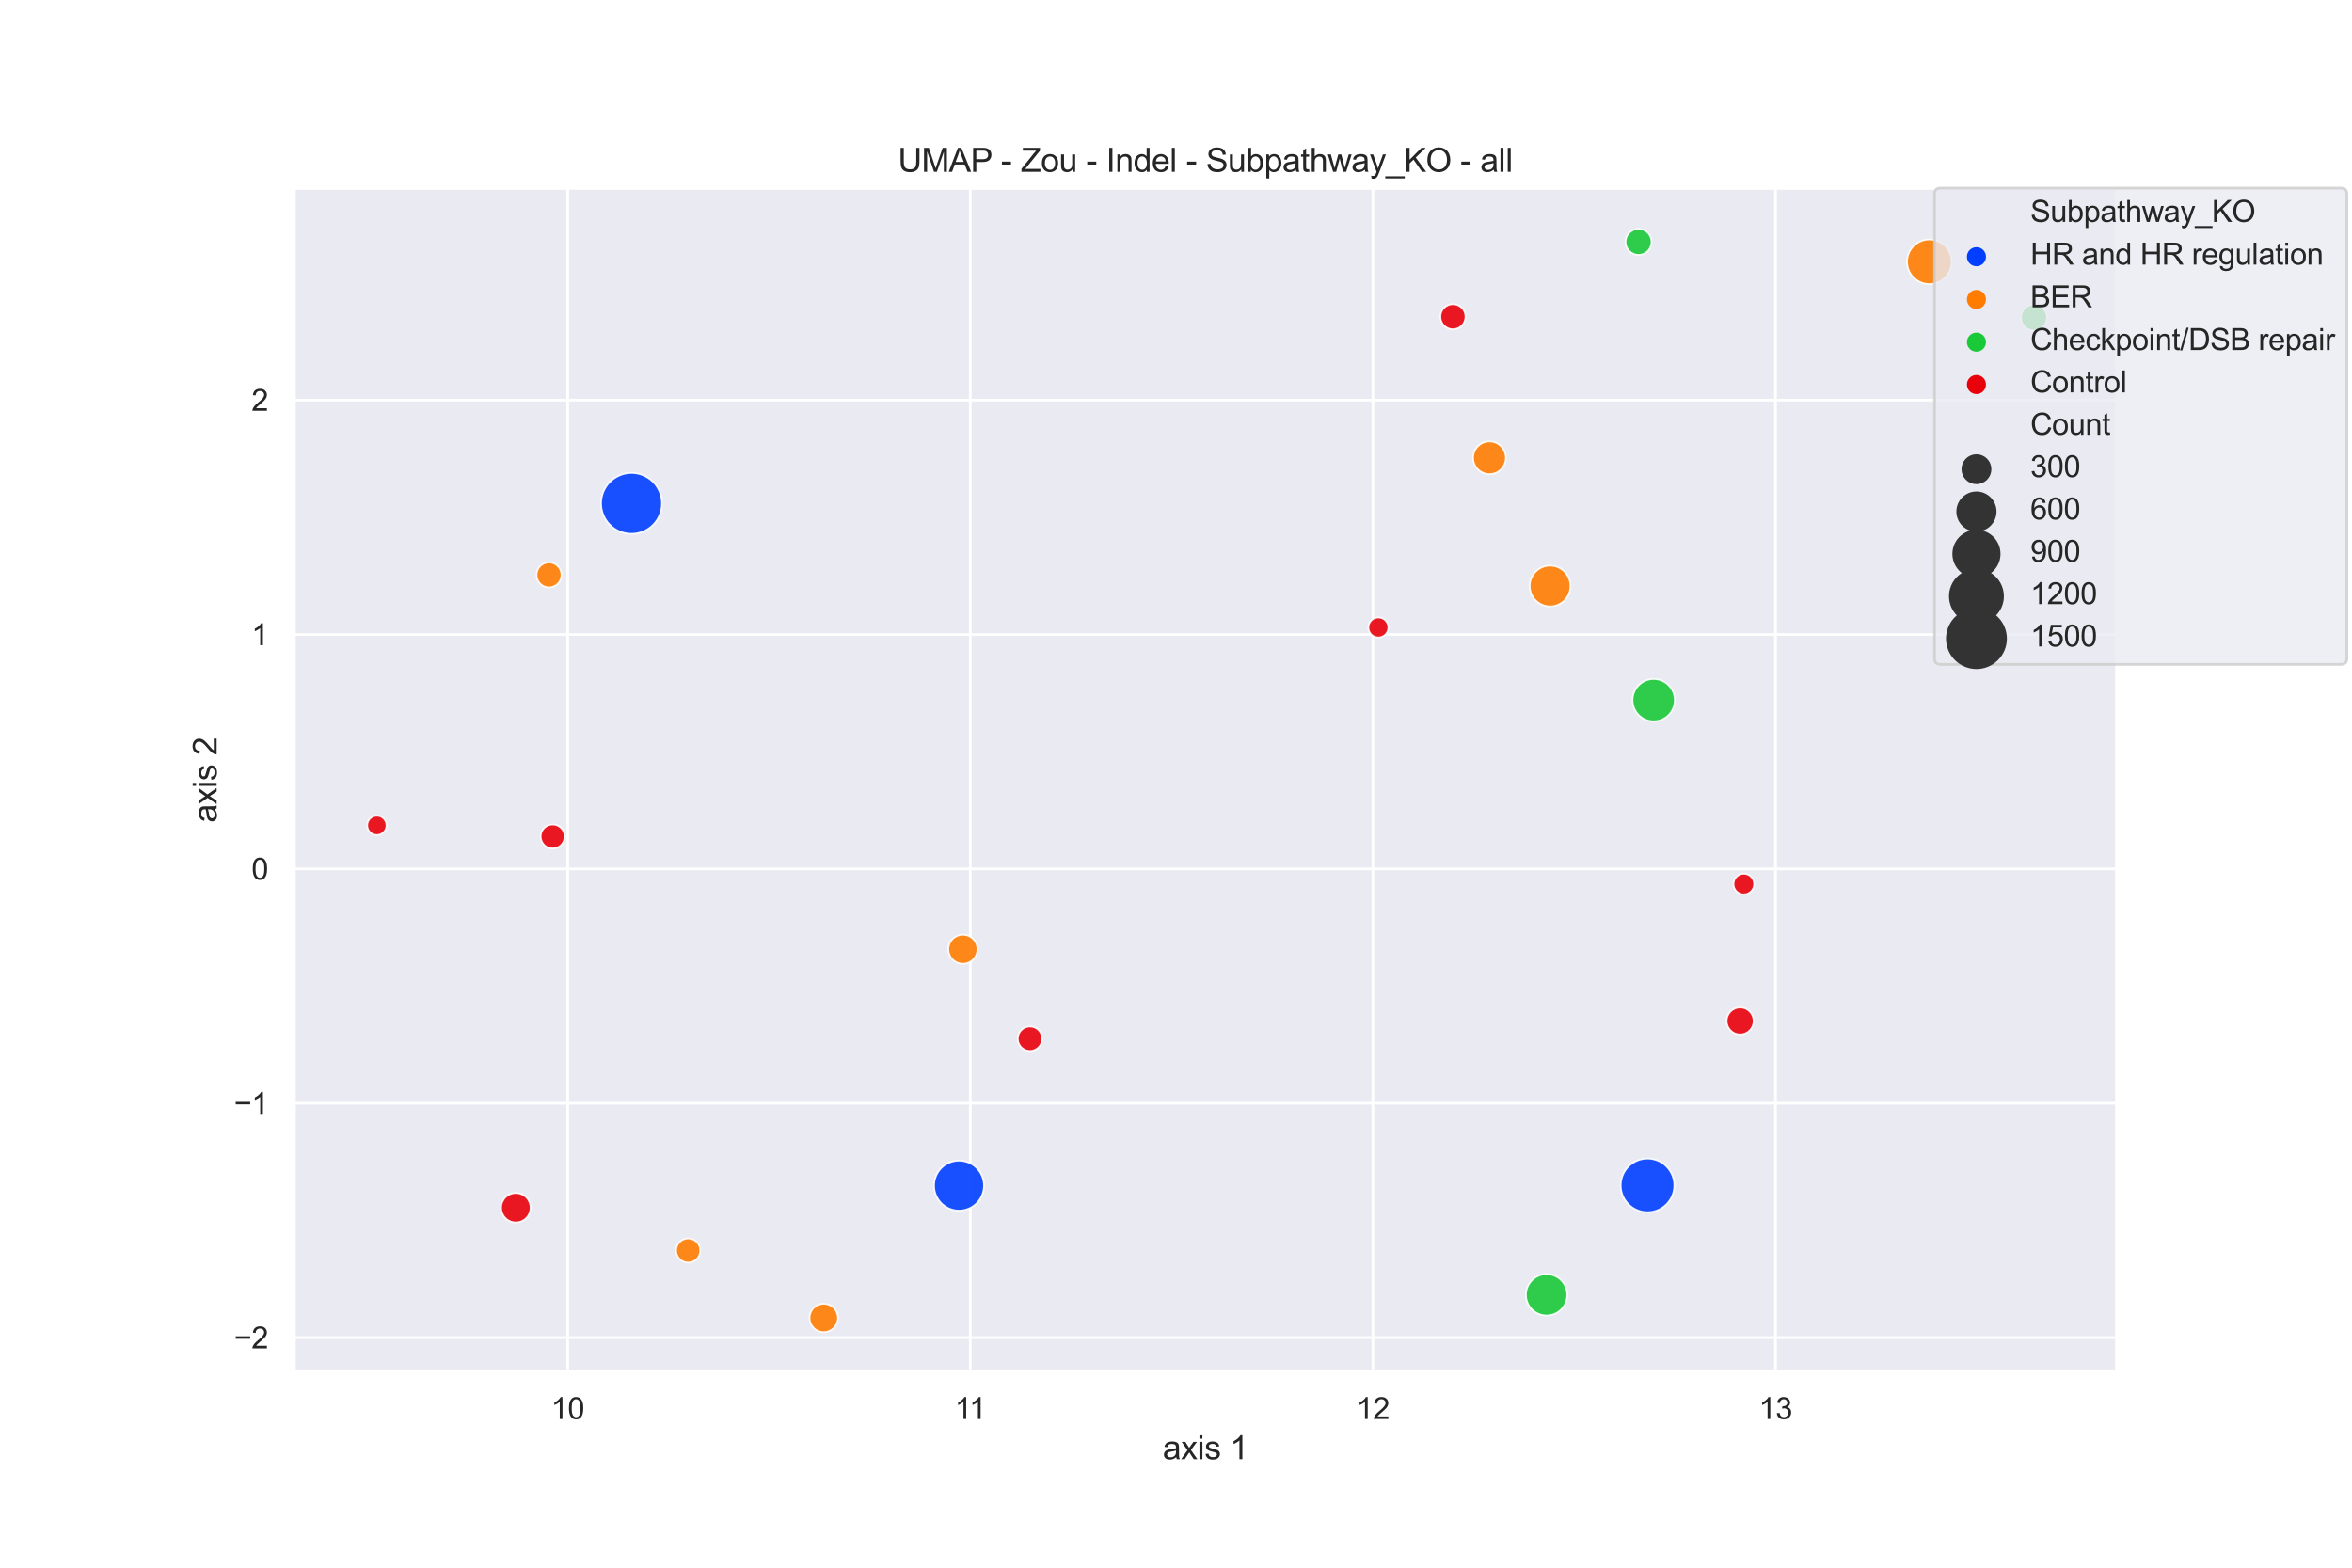 <?xml version="1.0" encoding="utf-8" standalone="no"?>
<!DOCTYPE svg PUBLIC "-//W3C//DTD SVG 1.1//EN"
  "http://www.w3.org/Graphics/SVG/1.1/DTD/svg11.dtd">
<svg height="576pt" version="1.1" viewBox="0 0 864 576" width="864pt" xmlns="http://www.w3.org/2000/svg" xmlns:xlink="http://www.w3.org/1999/xlink">
 <defs>
  <style type="text/css">*{stroke-linecap:butt;stroke-linejoin:round;}</style>
 </defs>
 <g id="figure_1">
  <g id="patch_1">
   <path d="M 0 576 
L 864 576 
L 864 0 
L 0 0 
z
" style="fill:#ffffff;"/>
  </g>
  <g id="axes_1">
   <g id="patch_2">
    <path d="M 108 504 
L 777.6 504 
L 777.6 69.12 
L 108 69.12 
z
" style="fill:#eaeaf2;"/>
   </g>
   <g id="matplotlib.axis_1">
    <g id="xtick_1">
     <g id="line2d_1">
      <path clip-path="url(#p5dfedf214e)" d="M 208.534 504 
L 208.534 69.12 
" style="fill:none;stroke:#ffffff;stroke-linecap:round;"/>
     </g>
     <g id="text_1">
      <!-- 10 -->
      <g style="fill:#262626;" transform="translate(202.417 521.374)scale(0.11 -0.11)">
       <defs>
        <path d="M 2384 0 
L 1822 0 
L 1822 3584 
Q 1619 3391 1289 3197 
Q 959 3003 697 2906 
L 697 3450 
Q 1169 3672 1522 3987 
Q 1875 4303 2022 4600 
L 2384 4600 
L 2384 0 
z
" id="ArialMT-31" transform="scale(0.016)"/>
        <path d="M 266 2259 
Q 266 3072 433 3567 
Q 600 4063 929 4331 
Q 1259 4600 1759 4600 
Q 2128 4600 2406 4451 
Q 2684 4303 2865 4023 
Q 3047 3744 3150 3342 
Q 3253 2941 3253 2259 
Q 3253 1453 3087 958 
Q 2922 463 2592 192 
Q 2263 -78 1759 -78 
Q 1097 -78 719 397 
Q 266 969 266 2259 
z
M 844 2259 
Q 844 1131 1108 757 
Q 1372 384 1759 384 
Q 2147 384 2411 759 
Q 2675 1134 2675 2259 
Q 2675 3391 2411 3762 
Q 2147 4134 1753 4134 
Q 1366 4134 1134 3806 
Q 844 3388 844 2259 
z
" id="ArialMT-30" transform="scale(0.016)"/>
       </defs>
       <use xlink:href="#ArialMT-31"/>
       <use x="55.615" xlink:href="#ArialMT-30"/>
      </g>
     </g>
    </g>
    <g id="xtick_2">
     <g id="line2d_2">
      <path clip-path="url(#p5dfedf214e)" d="M 356.431 504 
L 356.431 69.12 
" style="fill:none;stroke:#ffffff;stroke-linecap:round;"/>
     </g>
     <g id="text_2">
      <!-- 11 -->
      <g style="fill:#262626;" transform="translate(350.72 521.374)scale(0.11 -0.11)">
       <use xlink:href="#ArialMT-31"/>
       <use x="48.24" xlink:href="#ArialMT-31"/>
      </g>
     </g>
    </g>
    <g id="xtick_3">
     <g id="line2d_3">
      <path clip-path="url(#p5dfedf214e)" d="M 504.328 504 
L 504.328 69.12 
" style="fill:none;stroke:#ffffff;stroke-linecap:round;"/>
     </g>
     <g id="text_3">
      <!-- 12 -->
      <g style="fill:#262626;" transform="translate(498.211 521.374)scale(0.11 -0.11)">
       <defs>
        <path d="M 3222 541 
L 3222 0 
L 194 0 
Q 188 203 259 391 
Q 375 700 629 1000 
Q 884 1300 1366 1694 
Q 2113 2306 2375 2664 
Q 2638 3022 2638 3341 
Q 2638 3675 2398 3904 
Q 2159 4134 1775 4134 
Q 1369 4134 1125 3890 
Q 881 3647 878 3216 
L 300 3275 
Q 359 3922 746 4261 
Q 1134 4600 1788 4600 
Q 2447 4600 2831 4234 
Q 3216 3869 3216 3328 
Q 3216 3053 3103 2787 
Q 2991 2522 2730 2228 
Q 2469 1934 1863 1422 
Q 1356 997 1212 845 
Q 1069 694 975 541 
L 3222 541 
z
" id="ArialMT-32" transform="scale(0.016)"/>
       </defs>
       <use xlink:href="#ArialMT-31"/>
       <use x="55.615" xlink:href="#ArialMT-32"/>
      </g>
     </g>
    </g>
    <g id="xtick_4">
     <g id="line2d_4">
      <path clip-path="url(#p5dfedf214e)" d="M 652.226 504 
L 652.226 69.12 
" style="fill:none;stroke:#ffffff;stroke-linecap:round;"/>
     </g>
     <g id="text_4">
      <!-- 13 -->
      <g style="fill:#262626;" transform="translate(646.109 521.374)scale(0.11 -0.11)">
       <defs>
        <path d="M 269 1209 
L 831 1284 
Q 928 806 1161 595 
Q 1394 384 1728 384 
Q 2125 384 2398 659 
Q 2672 934 2672 1341 
Q 2672 1728 2419 1979 
Q 2166 2231 1775 2231 
Q 1616 2231 1378 2169 
L 1441 2663 
Q 1497 2656 1531 2656 
Q 1891 2656 2178 2843 
Q 2466 3031 2466 3422 
Q 2466 3731 2256 3934 
Q 2047 4138 1716 4138 
Q 1388 4138 1169 3931 
Q 950 3725 888 3313 
L 325 3413 
Q 428 3978 793 4289 
Q 1159 4600 1703 4600 
Q 2078 4600 2393 4439 
Q 2709 4278 2876 4000 
Q 3044 3722 3044 3409 
Q 3044 3113 2884 2869 
Q 2725 2625 2413 2481 
Q 2819 2388 3044 2092 
Q 3269 1797 3269 1353 
Q 3269 753 2831 336 
Q 2394 -81 1725 -81 
Q 1122 -81 723 278 
Q 325 638 269 1209 
z
" id="ArialMT-33" transform="scale(0.016)"/>
       </defs>
       <use xlink:href="#ArialMT-31"/>
       <use x="55.615" xlink:href="#ArialMT-33"/>
      </g>
     </g>
    </g>
    <g id="text_5">
     <!-- axis 1 -->
     <g style="fill:#262626;" transform="translate(427.127 536.149)scale(0.12 -0.12)">
      <defs>
       <path d="M 2588 409 
Q 2275 144 1986 34 
Q 1697 -75 1366 -75 
Q 819 -75 525 192 
Q 231 459 231 875 
Q 231 1119 342 1320 
Q 453 1522 633 1644 
Q 813 1766 1038 1828 
Q 1203 1872 1538 1913 
Q 2219 1994 2541 2106 
Q 2544 2222 2544 2253 
Q 2544 2597 2384 2738 
Q 2169 2928 1744 2928 
Q 1347 2928 1158 2789 
Q 969 2650 878 2297 
L 328 2372 
Q 403 2725 575 2942 
Q 747 3159 1072 3276 
Q 1397 3394 1825 3394 
Q 2250 3394 2515 3294 
Q 2781 3194 2906 3042 
Q 3031 2891 3081 2659 
Q 3109 2516 3109 2141 
L 3109 1391 
Q 3109 606 3145 398 
Q 3181 191 3288 0 
L 2700 0 
Q 2613 175 2588 409 
z
M 2541 1666 
Q 2234 1541 1622 1453 
Q 1275 1403 1131 1340 
Q 988 1278 909 1158 
Q 831 1038 831 891 
Q 831 666 1001 516 
Q 1172 366 1500 366 
Q 1825 366 2078 508 
Q 2331 650 2450 897 
Q 2541 1088 2541 1459 
L 2541 1666 
z
" id="ArialMT-61" transform="scale(0.016)"/>
       <path d="M 47 0 
L 1259 1725 
L 138 3319 
L 841 3319 
L 1350 2541 
Q 1494 2319 1581 2169 
Q 1719 2375 1834 2534 
L 2394 3319 
L 3066 3319 
L 1919 1756 
L 3153 0 
L 2463 0 
L 1781 1031 
L 1600 1309 
L 728 0 
L 47 0 
z
" id="ArialMT-78" transform="scale(0.016)"/>
       <path d="M 425 3934 
L 425 4581 
L 988 4581 
L 988 3934 
L 425 3934 
z
M 425 0 
L 425 3319 
L 988 3319 
L 988 0 
L 425 0 
z
" id="ArialMT-69" transform="scale(0.016)"/>
       <path d="M 197 991 
L 753 1078 
Q 800 744 1014 566 
Q 1228 388 1613 388 
Q 2000 388 2187 545 
Q 2375 703 2375 916 
Q 2375 1106 2209 1216 
Q 2094 1291 1634 1406 
Q 1016 1563 777 1677 
Q 538 1791 414 1992 
Q 291 2194 291 2438 
Q 291 2659 392 2848 
Q 494 3038 669 3163 
Q 800 3259 1026 3326 
Q 1253 3394 1513 3394 
Q 1903 3394 2198 3281 
Q 2494 3169 2634 2976 
Q 2775 2784 2828 2463 
L 2278 2388 
Q 2241 2644 2061 2787 
Q 1881 2931 1553 2931 
Q 1166 2931 1000 2803 
Q 834 2675 834 2503 
Q 834 2394 903 2306 
Q 972 2216 1119 2156 
Q 1203 2125 1616 2013 
Q 2213 1853 2448 1751 
Q 2684 1650 2818 1456 
Q 2953 1263 2953 975 
Q 2953 694 2789 445 
Q 2625 197 2315 61 
Q 2006 -75 1616 -75 
Q 969 -75 630 194 
Q 291 463 197 991 
z
" id="ArialMT-73" transform="scale(0.016)"/>
       <path id="ArialMT-20" transform="scale(0.016)"/>
      </defs>
      <use xlink:href="#ArialMT-61"/>
      <use x="55.615" xlink:href="#ArialMT-78"/>
      <use x="105.615" xlink:href="#ArialMT-69"/>
      <use x="127.832" xlink:href="#ArialMT-73"/>
      <use x="177.832" xlink:href="#ArialMT-20"/>
      <use x="205.615" xlink:href="#ArialMT-31"/>
     </g>
    </g>
   </g>
   <g id="matplotlib.axis_2">
    <g id="ytick_1">
     <g id="line2d_5">
      <path clip-path="url(#p5dfedf214e)" d="M 108 491.485 
L 777.6 491.485 
" style="fill:none;stroke:#ffffff;stroke-linecap:round;"/>
     </g>
     <g id="text_6">
      <!-- −2 -->
      <g style="fill:#262626;" transform="translate(85.958 495.422)scale(0.11 -0.11)">
       <defs>
        <path d="M 3381 1997 
L 356 1997 
L 356 2522 
L 3381 2522 
L 3381 1997 
z
" id="ArialMT-2212" transform="scale(0.016)"/>
       </defs>
       <use xlink:href="#ArialMT-2212"/>
       <use x="58.398" xlink:href="#ArialMT-32"/>
      </g>
     </g>
    </g>
    <g id="ytick_2">
     <g id="line2d_6">
      <path clip-path="url(#p5dfedf214e)" d="M 108 405.365 
L 777.6 405.365 
" style="fill:none;stroke:#ffffff;stroke-linecap:round;"/>
     </g>
     <g id="text_7">
      <!-- −1 -->
      <g style="fill:#262626;" transform="translate(85.958 409.302)scale(0.11 -0.11)">
       <use xlink:href="#ArialMT-2212"/>
       <use x="58.398" xlink:href="#ArialMT-31"/>
      </g>
     </g>
    </g>
    <g id="ytick_3">
     <g id="line2d_7">
      <path clip-path="url(#p5dfedf214e)" d="M 108 319.245 
L 777.6 319.245 
" style="fill:none;stroke:#ffffff;stroke-linecap:round;"/>
     </g>
     <g id="text_8">
      <!-- 0 -->
      <g style="fill:#262626;" transform="translate(92.383 323.182)scale(0.11 -0.11)">
       <use xlink:href="#ArialMT-30"/>
      </g>
     </g>
    </g>
    <g id="ytick_4">
     <g id="line2d_8">
      <path clip-path="url(#p5dfedf214e)" d="M 108 233.125 
L 777.6 233.125 
" style="fill:none;stroke:#ffffff;stroke-linecap:round;"/>
     </g>
     <g id="text_9">
      <!-- 1 -->
      <g style="fill:#262626;" transform="translate(92.383 237.062)scale(0.11 -0.11)">
       <use xlink:href="#ArialMT-31"/>
      </g>
     </g>
    </g>
    <g id="ytick_5">
     <g id="line2d_9">
      <path clip-path="url(#p5dfedf214e)" d="M 108 147.005 
L 777.6 147.005 
" style="fill:none;stroke:#ffffff;stroke-linecap:round;"/>
     </g>
     <g id="text_10">
      <!-- 2 -->
      <g style="fill:#262626;" transform="translate(92.383 150.942)scale(0.11 -0.11)">
       <use xlink:href="#ArialMT-32"/>
      </g>
     </g>
    </g>
    <g id="text_11">
     <!-- axis 2 -->
     <g style="fill:#262626;" transform="translate(79.573 302.233)rotate(-90)scale(0.12 -0.12)">
      <use xlink:href="#ArialMT-61"/>
      <use x="55.615" xlink:href="#ArialMT-78"/>
      <use x="105.615" xlink:href="#ArialMT-69"/>
      <use x="127.832" xlink:href="#ArialMT-73"/>
      <use x="177.832" xlink:href="#ArialMT-20"/>
      <use x="205.615" xlink:href="#ArialMT-32"/>
     </g>
    </g>
   </g>
   <g id="PathCollection_1">
    <path clip-path="url(#p5dfedf214e)" d="M 231.977 196.138 
C 234.942 196.138 237.786 194.96 239.883 192.864 
C 241.979 190.767 243.157 187.923 243.157 184.958 
C 243.157 181.993 241.979 179.149 239.883 177.052 
C 237.786 174.956 234.942 173.778 231.977 173.778 
C 229.012 173.778 226.168 174.956 224.071 177.052 
C 221.975 179.149 220.797 181.993 220.797 184.958 
C 220.797 187.923 221.975 190.767 224.071 192.864 
C 226.168 194.96 229.012 196.138 231.977 196.138 
z
" style="fill:#023eff;fill-opacity:0.9;stroke:#ffffff;stroke-opacity:0.9;stroke-width:0.617;"/>
    <path clip-path="url(#p5dfedf214e)" d="M 352.293 444.785 
C 354.724 444.785 357.056 443.819 358.775 442.1 
C 360.494 440.381 361.46 438.05 361.46 435.619 
C 361.46 433.188 360.494 430.856 358.775 429.137 
C 357.056 427.418 354.724 426.452 352.293 426.452 
C 349.862 426.452 347.53 427.418 345.811 429.137 
C 344.092 430.856 343.126 433.188 343.126 435.619 
C 343.126 438.05 344.092 440.381 345.811 442.1 
C 347.53 443.819 349.862 444.785 352.293 444.785 
z
" style="fill:#023eff;fill-opacity:0.9;stroke:#ffffff;stroke-opacity:0.9;stroke-width:0.617;"/>
    <path clip-path="url(#p5dfedf214e)" d="M 605.202 445.374 
C 607.812 445.374 610.316 444.336 612.162 442.491 
C 614.008 440.645 615.045 438.141 615.045 435.53 
C 615.045 432.92 614.008 430.416 612.162 428.57 
C 610.316 426.724 607.812 425.687 605.202 425.687 
C 602.591 425.687 600.087 426.724 598.241 428.57 
C 596.395 430.416 595.358 432.92 595.358 435.53 
C 595.358 438.141 596.395 440.645 598.241 442.491 
C 600.087 444.336 602.591 445.374 605.202 445.374 
z
" style="fill:#023eff;fill-opacity:0.9;stroke:#ffffff;stroke-opacity:0.9;stroke-width:0.617;"/>
    <path clip-path="url(#p5dfedf214e)" d="M 547.15 174.218 
C 548.745 174.218 550.274 173.584 551.401 172.457 
C 552.529 171.33 553.162 169.8 553.162 168.206 
C 553.162 166.611 552.529 165.082 551.401 163.955 
C 550.274 162.827 548.745 162.194 547.15 162.194 
C 545.556 162.194 544.026 162.827 542.899 163.955 
C 541.772 165.082 541.138 166.611 541.138 168.206 
C 541.138 169.8 541.772 171.33 542.899 172.457 
C 544.026 173.584 545.556 174.218 547.15 174.218 
z
" style="fill:#ff7c00;fill-opacity:0.9;stroke:#ffffff;stroke-opacity:0.9;stroke-width:0.617;"/>
    <path clip-path="url(#p5dfedf214e)" d="M 569.414 222.801 
C 571.398 222.801 573.302 222.012 574.705 220.609 
C 576.108 219.206 576.897 217.302 576.897 215.318 
C 576.897 213.333 576.108 211.429 574.705 210.026 
C 573.302 208.623 571.398 207.834 569.414 207.834 
C 567.429 207.834 565.526 208.623 564.122 210.026 
C 562.719 211.429 561.931 213.333 561.931 215.318 
C 561.931 217.302 562.719 219.206 564.122 220.609 
C 565.526 222.012 567.429 222.801 569.414 222.801 
z
" style="fill:#ff7c00;fill-opacity:0.9;stroke:#ffffff;stroke-opacity:0.9;stroke-width:0.617;"/>
    <path clip-path="url(#p5dfedf214e)" d="M 708.743 104.376 
C 710.914 104.376 712.996 103.513 714.531 101.978 
C 716.066 100.443 716.929 98.361 716.929 96.19 
C 716.929 94.019 716.066 91.937 714.531 90.402 
C 712.996 88.867 710.914 88.005 708.743 88.005 
C 706.572 88.005 704.49 88.867 702.955 90.402 
C 701.42 91.937 700.557 94.019 700.557 96.19 
C 700.557 98.361 701.42 100.443 702.955 101.978 
C 704.49 103.513 706.572 104.376 708.743 104.376 
z
" style="fill:#ff7c00;fill-opacity:0.9;stroke:#ffffff;stroke-opacity:0.9;stroke-width:0.617;"/>
    <path clip-path="url(#p5dfedf214e)" d="M 568.132 483.341 
C 570.144 483.341 572.074 482.542 573.497 481.119 
C 574.92 479.696 575.719 477.767 575.719 475.755 
C 575.719 473.742 574.92 471.813 573.497 470.39 
C 572.074 468.967 570.144 468.168 568.132 468.168 
C 566.12 468.168 564.19 468.967 562.768 470.39 
C 561.345 471.813 560.545 473.742 560.545 475.755 
C 560.545 477.767 561.345 479.696 562.768 481.119 
C 564.19 482.542 566.12 483.341 568.132 483.341 
z
" style="fill:#1ac938;fill-opacity:0.9;stroke:#ffffff;stroke-opacity:0.9;stroke-width:0.617;"/>
    <path clip-path="url(#p5dfedf214e)" d="M 607.466 265.005 
C 609.524 265.005 611.498 264.187 612.954 262.732 
C 614.409 261.276 615.227 259.302 615.227 257.244 
C 615.227 255.185 614.409 253.211 612.954 251.756 
C 611.498 250.3 609.524 249.483 607.466 249.483 
C 605.408 249.483 603.433 250.3 601.978 251.756 
C 600.522 253.211 599.705 255.185 599.705 257.244 
C 599.705 259.302 600.522 261.276 601.978 262.732 
C 603.433 264.187 605.408 265.005 607.466 265.005 
z
" style="fill:#1ac938;fill-opacity:0.9;stroke:#ffffff;stroke-opacity:0.9;stroke-width:0.617;"/>
    <path clip-path="url(#p5dfedf214e)" d="M 601.911 93.666 
C 603.178 93.666 604.393 93.162 605.29 92.266 
C 606.186 91.37 606.689 90.155 606.689 88.887 
C 606.689 87.62 606.186 86.404 605.29 85.508 
C 604.393 84.612 603.178 84.109 601.911 84.109 
C 600.643 84.109 599.428 84.612 598.532 85.508 
C 597.635 86.404 597.132 87.62 597.132 88.887 
C 597.132 90.155 597.635 91.37 598.532 92.266 
C 599.428 93.162 600.643 93.666 601.911 93.666 
z
" style="fill:#1ac938;fill-opacity:0.9;stroke:#ffffff;stroke-opacity:0.9;stroke-width:0.617;"/>
    <path clip-path="url(#p5dfedf214e)" d="M 747.164 121.438 
C 748.429 121.438 749.642 120.935 750.537 120.04 
C 751.432 119.146 751.934 117.932 751.934 116.667 
C 751.934 115.402 751.432 114.188 750.537 113.293 
C 749.642 112.399 748.429 111.896 747.164 111.896 
C 745.898 111.896 744.685 112.399 743.79 113.293 
C 742.895 114.188 742.393 115.402 742.393 116.667 
C 742.393 117.932 742.895 119.146 743.79 120.04 
C 744.685 120.935 745.898 121.438 747.164 121.438 
z
" style="fill:#1ac938;fill-opacity:0.9;stroke:#ffffff;stroke-opacity:0.9;stroke-width:0.617;"/>
    <path clip-path="url(#p5dfedf214e)" d="M 252.802 463.896 
C 253.978 463.896 255.105 463.429 255.936 462.598 
C 256.767 461.767 257.234 460.64 257.234 459.465 
C 257.234 458.289 256.767 457.162 255.936 456.331 
C 255.105 455.5 253.978 455.033 252.802 455.033 
C 251.627 455.033 250.5 455.5 249.669 456.331 
C 248.838 457.162 248.371 458.289 248.371 459.465 
C 248.371 460.64 248.838 461.767 249.669 462.598 
C 250.5 463.429 251.627 463.896 252.802 463.896 
z
" style="fill:#ff7c00;fill-opacity:0.9;stroke:#ffffff;stroke-opacity:0.9;stroke-width:0.617;"/>
    <path clip-path="url(#p5dfedf214e)" d="M 201.677 215.816 
C 202.892 215.816 204.057 215.334 204.916 214.475 
C 205.775 213.616 206.257 212.451 206.257 211.236 
C 206.257 210.022 205.775 208.857 204.916 207.998 
C 204.057 207.139 202.892 206.656 201.677 206.656 
C 200.463 206.656 199.298 207.139 198.439 207.998 
C 197.58 208.857 197.097 210.022 197.097 211.236 
C 197.097 212.451 197.58 213.616 198.439 214.475 
C 199.298 215.334 200.463 215.816 201.677 215.816 
z
" style="fill:#ff7c00;fill-opacity:0.9;stroke:#ffffff;stroke-opacity:0.9;stroke-width:0.617;"/>
    <path clip-path="url(#p5dfedf214e)" d="M 302.597 489.45 
C 303.98 489.45 305.308 488.9 306.286 487.922 
C 307.265 486.944 307.814 485.616 307.814 484.233 
C 307.814 482.849 307.265 481.522 306.286 480.543 
C 305.308 479.565 303.98 479.015 302.597 479.015 
C 301.213 479.015 299.886 479.565 298.907 480.543 
C 297.929 481.522 297.379 482.849 297.379 484.233 
C 297.379 485.616 297.929 486.944 298.907 487.922 
C 299.886 488.9 301.213 489.45 302.597 489.45 
z
" style="fill:#ff7c00;fill-opacity:0.9;stroke:#ffffff;stroke-opacity:0.9;stroke-width:0.617;"/>
    <path clip-path="url(#p5dfedf214e)" d="M 353.718 354.12 
C 355.135 354.12 356.494 353.557 357.497 352.554 
C 358.499 351.552 359.062 350.193 359.062 348.776 
C 359.062 347.358 358.499 345.999 357.497 344.997 
C 356.494 343.994 355.135 343.431 353.718 343.431 
C 352.3 343.431 350.941 343.994 349.939 344.997 
C 348.937 345.999 348.373 347.358 348.373 348.776 
C 348.373 350.193 348.937 351.552 349.939 352.554 
C 350.941 353.557 352.3 354.12 353.718 354.12 
z
" style="fill:#ff7c00;fill-opacity:0.9;stroke:#ffffff;stroke-opacity:0.9;stroke-width:0.617;"/>
    <path clip-path="url(#p5dfedf214e)" d="M 640.582 328.605 
C 641.587 328.605 642.551 328.206 643.262 327.495 
C 643.972 326.784 644.372 325.821 644.372 324.816 
C 644.372 323.811 643.972 322.847 643.262 322.136 
C 642.551 321.426 641.587 321.026 640.582 321.026 
C 639.577 321.026 638.614 321.426 637.903 322.136 
C 637.192 322.847 636.793 323.811 636.793 324.816 
C 636.793 325.821 637.192 326.784 637.903 327.495 
C 638.614 328.206 639.577 328.605 640.582 328.605 
z
" style="fill:#e8000b;fill-opacity:0.9;stroke:#ffffff;stroke-opacity:0.9;stroke-width:0.617;"/>
    <path clip-path="url(#p5dfedf214e)" d="M 203.02 311.742 
C 204.188 311.742 205.309 311.277 206.135 310.451 
C 206.962 309.625 207.426 308.504 207.426 307.335 
C 207.426 306.167 206.962 305.046 206.135 304.22 
C 205.309 303.393 204.188 302.929 203.02 302.929 
C 201.851 302.929 200.73 303.393 199.904 304.22 
C 199.078 305.046 198.613 306.167 198.613 307.335 
C 198.613 308.504 199.078 309.625 199.904 310.451 
C 200.73 311.277 201.851 311.742 203.02 311.742 
z
" style="fill:#e8000b;fill-opacity:0.9;stroke:#ffffff;stroke-opacity:0.9;stroke-width:0.617;"/>
    <path clip-path="url(#p5dfedf214e)" d="M 138.436 306.794 
C 139.374 306.794 140.273 306.421 140.936 305.758 
C 141.599 305.095 141.972 304.196 141.972 303.258 
C 141.972 302.32 141.599 301.421 140.936 300.758 
C 140.273 300.095 139.374 299.723 138.436 299.723 
C 137.499 299.723 136.599 300.095 135.936 300.758 
C 135.273 301.421 134.901 302.32 134.901 303.258 
C 134.901 304.196 135.273 305.095 135.936 305.758 
C 136.599 306.421 137.499 306.794 138.436 306.794 
z
" style="fill:#e8000b;fill-opacity:0.9;stroke:#ffffff;stroke-opacity:0.9;stroke-width:0.617;"/>
    <path clip-path="url(#p5dfedf214e)" d="M 189.489 449.144 
C 190.923 449.144 192.298 448.574 193.312 447.56 
C 194.326 446.546 194.895 445.171 194.895 443.737 
C 194.895 442.303 194.326 440.928 193.312 439.914 
C 192.298 438.9 190.923 438.331 189.489 438.331 
C 188.055 438.331 186.68 438.9 185.666 439.914 
C 184.652 440.928 184.082 442.303 184.082 443.737 
C 184.082 445.171 184.652 446.546 185.666 447.56 
C 186.68 448.574 188.055 449.144 189.489 449.144 
z
" style="fill:#e8000b;fill-opacity:0.9;stroke:#ffffff;stroke-opacity:0.9;stroke-width:0.617;"/>
    <path clip-path="url(#p5dfedf214e)" d="M 506.339 234.213 
C 507.312 234.213 508.246 233.827 508.934 233.138 
C 509.622 232.45 510.009 231.517 510.009 230.544 
C 510.009 229.57 509.622 228.637 508.934 227.949 
C 508.246 227.261 507.312 226.874 506.339 226.874 
C 505.366 226.874 504.432 227.261 503.744 227.949 
C 503.056 228.637 502.669 229.57 502.669 230.544 
C 502.669 231.517 503.056 232.45 503.744 233.138 
C 504.432 233.827 505.366 234.213 506.339 234.213 
z
" style="fill:#e8000b;fill-opacity:0.9;stroke:#ffffff;stroke-opacity:0.9;stroke-width:0.617;"/>
    <path clip-path="url(#p5dfedf214e)" d="M 378.357 386.142 
C 379.546 386.142 380.686 385.67 381.526 384.829 
C 382.366 383.989 382.839 382.849 382.839 381.661 
C 382.839 380.472 382.366 379.332 381.526 378.492 
C 380.686 377.651 379.546 377.179 378.357 377.179 
C 377.169 377.179 376.029 377.651 375.188 378.492 
C 374.348 379.332 373.875 380.472 373.875 381.661 
C 373.875 382.849 374.348 383.989 375.188 384.829 
C 376.029 385.67 377.169 386.142 378.357 386.142 
z
" style="fill:#e8000b;fill-opacity:0.9;stroke:#ffffff;stroke-opacity:0.9;stroke-width:0.617;"/>
    <path clip-path="url(#p5dfedf214e)" d="M 533.727 120.98 
C 534.95 120.98 536.124 120.494 536.989 119.629 
C 537.854 118.764 538.34 117.59 538.34 116.367 
C 538.34 115.144 537.854 113.971 536.989 113.106 
C 536.124 112.241 534.95 111.755 533.727 111.755 
C 532.504 111.755 531.331 112.241 530.466 113.106 
C 529.601 113.971 529.115 115.144 529.115 116.367 
C 529.115 117.59 529.601 118.764 530.466 119.629 
C 531.331 120.494 532.504 120.98 533.727 120.98 
z
" style="fill:#e8000b;fill-opacity:0.9;stroke:#ffffff;stroke-opacity:0.9;stroke-width:0.617;"/>
    <path clip-path="url(#p5dfedf214e)" d="M 639.23 380.097 
C 640.546 380.097 641.808 379.575 642.738 378.644 
C 643.669 377.714 644.192 376.452 644.192 375.136 
C 644.192 373.82 643.669 372.558 642.738 371.627 
C 641.808 370.697 640.546 370.174 639.23 370.174 
C 637.914 370.174 636.652 370.697 635.721 371.627 
C 634.791 372.558 634.268 373.82 634.268 375.136 
C 634.268 376.452 634.791 377.714 635.721 378.644 
C 636.652 379.575 637.914 380.097 639.23 380.097 
z
" style="fill:#e8000b;fill-opacity:0.9;stroke:#ffffff;stroke-opacity:0.9;stroke-width:0.617;"/>
   </g>
   <g id="PathCollection_2"/>
   <g id="PathCollection_3"/>
   <g id="PathCollection_4"/>
   <g id="PathCollection_5"/>
   <g id="PathCollection_6"/>
   <g id="PathCollection_7"/>
   <g id="PathCollection_8"/>
   <g id="PathCollection_9"/>
   <g id="PathCollection_10"/>
   <g id="patch_3">
    <path d="M 108 504 
L 108 69.12 
" style="fill:none;stroke:#ffffff;stroke-linecap:square;stroke-linejoin:miter;stroke-width:1.25;"/>
   </g>
   <g id="patch_4">
    <path d="M 777.6 504 
L 777.6 69.12 
" style="fill:none;stroke:#ffffff;stroke-linecap:square;stroke-linejoin:miter;stroke-width:1.25;"/>
   </g>
   <g id="patch_5">
    <path d="M 108 504 
L 777.6 504 
" style="fill:none;stroke:#ffffff;stroke-linecap:square;stroke-linejoin:miter;stroke-width:1.25;"/>
   </g>
   <g id="patch_6">
    <path d="M 108 69.12 
L 777.6 69.12 
" style="fill:none;stroke:#ffffff;stroke-linecap:square;stroke-linejoin:miter;stroke-width:1.25;"/>
   </g>
   <g id="text_12">
    <!-- UMAP - Zou - Indel - Subpathway_KO - all -->
    <g style="fill:#262626;" transform="translate(329.866 63.12)scale(0.12 -0.12)">
     <defs>
      <path d="M 3500 4581 
L 4106 4581 
L 4106 1934 
Q 4106 1244 3950 837 
Q 3794 431 3386 176 
Q 2978 -78 2316 -78 
Q 1672 -78 1262 144 
Q 853 366 678 786 
Q 503 1206 503 1934 
L 503 4581 
L 1109 4581 
L 1109 1938 
Q 1109 1341 1220 1058 
Q 1331 775 1601 622 
Q 1872 469 2263 469 
Q 2931 469 3215 772 
Q 3500 1075 3500 1938 
L 3500 4581 
z
" id="ArialMT-55" transform="scale(0.016)"/>
      <path d="M 475 0 
L 475 4581 
L 1388 4581 
L 2472 1338 
Q 2622 884 2691 659 
Q 2769 909 2934 1394 
L 4031 4581 
L 4847 4581 
L 4847 0 
L 4263 0 
L 4263 3834 
L 2931 0 
L 2384 0 
L 1059 3900 
L 1059 0 
L 475 0 
z
" id="ArialMT-4d" transform="scale(0.016)"/>
      <path d="M -9 0 
L 1750 4581 
L 2403 4581 
L 4278 0 
L 3588 0 
L 3053 1388 
L 1138 1388 
L 634 0 
L -9 0 
z
M 1313 1881 
L 2866 1881 
L 2388 3150 
Q 2169 3728 2063 4100 
Q 1975 3659 1816 3225 
L 1313 1881 
z
" id="ArialMT-41" transform="scale(0.016)"/>
      <path d="M 494 0 
L 494 4581 
L 2222 4581 
Q 2678 4581 2919 4538 
Q 3256 4481 3484 4323 
Q 3713 4166 3852 3881 
Q 3991 3597 3991 3256 
Q 3991 2672 3619 2267 
Q 3247 1863 2275 1863 
L 1100 1863 
L 1100 0 
L 494 0 
z
M 1100 2403 
L 2284 2403 
Q 2872 2403 3119 2622 
Q 3366 2841 3366 3238 
Q 3366 3525 3220 3729 
Q 3075 3934 2838 4000 
Q 2684 4041 2272 4041 
L 1100 4041 
L 1100 2403 
z
" id="ArialMT-50" transform="scale(0.016)"/>
      <path d="M 203 1375 
L 203 1941 
L 1931 1941 
L 1931 1375 
L 203 1375 
z
" id="ArialMT-2d" transform="scale(0.016)"/>
      <path d="M 128 0 
L 128 563 
L 2475 3497 
Q 2725 3809 2950 4041 
L 394 4041 
L 394 4581 
L 3675 4581 
L 3675 4041 
L 1103 863 
L 825 541 
L 3750 541 
L 3750 0 
L 128 0 
z
" id="ArialMT-5a" transform="scale(0.016)"/>
      <path d="M 213 1659 
Q 213 2581 725 3025 
Q 1153 3394 1769 3394 
Q 2453 3394 2887 2945 
Q 3322 2497 3322 1706 
Q 3322 1066 3130 698 
Q 2938 331 2570 128 
Q 2203 -75 1769 -75 
Q 1072 -75 642 372 
Q 213 819 213 1659 
z
M 791 1659 
Q 791 1022 1069 705 
Q 1347 388 1769 388 
Q 2188 388 2466 706 
Q 2744 1025 2744 1678 
Q 2744 2294 2464 2611 
Q 2184 2928 1769 2928 
Q 1347 2928 1069 2612 
Q 791 2297 791 1659 
z
" id="ArialMT-6f" transform="scale(0.016)"/>
      <path d="M 2597 0 
L 2597 488 
Q 2209 -75 1544 -75 
Q 1250 -75 995 37 
Q 741 150 617 320 
Q 494 491 444 738 
Q 409 903 409 1263 
L 409 3319 
L 972 3319 
L 972 1478 
Q 972 1038 1006 884 
Q 1059 663 1231 536 
Q 1403 409 1656 409 
Q 1909 409 2131 539 
Q 2353 669 2445 892 
Q 2538 1116 2538 1541 
L 2538 3319 
L 3100 3319 
L 3100 0 
L 2597 0 
z
" id="ArialMT-75" transform="scale(0.016)"/>
      <path d="M 597 0 
L 597 4581 
L 1203 4581 
L 1203 0 
L 597 0 
z
" id="ArialMT-49" transform="scale(0.016)"/>
      <path d="M 422 0 
L 422 3319 
L 928 3319 
L 928 2847 
Q 1294 3394 1984 3394 
Q 2284 3394 2536 3286 
Q 2788 3178 2913 3003 
Q 3038 2828 3088 2588 
Q 3119 2431 3119 2041 
L 3119 0 
L 2556 0 
L 2556 2019 
Q 2556 2363 2490 2533 
Q 2425 2703 2258 2804 
Q 2091 2906 1866 2906 
Q 1506 2906 1245 2678 
Q 984 2450 984 1813 
L 984 0 
L 422 0 
z
" id="ArialMT-6e" transform="scale(0.016)"/>
      <path d="M 2575 0 
L 2575 419 
Q 2259 -75 1647 -75 
Q 1250 -75 917 144 
Q 584 363 401 755 
Q 219 1147 219 1656 
Q 219 2153 384 2558 
Q 550 2963 881 3178 
Q 1213 3394 1622 3394 
Q 1922 3394 2156 3267 
Q 2391 3141 2538 2938 
L 2538 4581 
L 3097 4581 
L 3097 0 
L 2575 0 
z
M 797 1656 
Q 797 1019 1065 703 
Q 1334 388 1700 388 
Q 2069 388 2326 689 
Q 2584 991 2584 1609 
Q 2584 2291 2321 2609 
Q 2059 2928 1675 2928 
Q 1300 2928 1048 2622 
Q 797 2316 797 1656 
z
" id="ArialMT-64" transform="scale(0.016)"/>
      <path d="M 2694 1069 
L 3275 997 
Q 3138 488 2766 206 
Q 2394 -75 1816 -75 
Q 1088 -75 661 373 
Q 234 822 234 1631 
Q 234 2469 665 2931 
Q 1097 3394 1784 3394 
Q 2450 3394 2872 2941 
Q 3294 2488 3294 1666 
Q 3294 1616 3291 1516 
L 816 1516 
Q 847 969 1125 678 
Q 1403 388 1819 388 
Q 2128 388 2347 550 
Q 2566 713 2694 1069 
z
M 847 1978 
L 2700 1978 
Q 2663 2397 2488 2606 
Q 2219 2931 1791 2931 
Q 1403 2931 1139 2672 
Q 875 2413 847 1978 
z
" id="ArialMT-65" transform="scale(0.016)"/>
      <path d="M 409 0 
L 409 4581 
L 972 4581 
L 972 0 
L 409 0 
z
" id="ArialMT-6c" transform="scale(0.016)"/>
      <path d="M 288 1472 
L 859 1522 
Q 900 1178 1048 958 
Q 1197 738 1509 602 
Q 1822 466 2213 466 
Q 2559 466 2825 569 
Q 3091 672 3220 851 
Q 3350 1031 3350 1244 
Q 3350 1459 3225 1620 
Q 3100 1781 2813 1891 
Q 2628 1963 1997 2114 
Q 1366 2266 1113 2400 
Q 784 2572 623 2826 
Q 463 3081 463 3397 
Q 463 3744 659 4045 
Q 856 4347 1234 4503 
Q 1613 4659 2075 4659 
Q 2584 4659 2973 4495 
Q 3363 4331 3572 4012 
Q 3781 3694 3797 3291 
L 3216 3247 
Q 3169 3681 2898 3903 
Q 2628 4125 2100 4125 
Q 1550 4125 1298 3923 
Q 1047 3722 1047 3438 
Q 1047 3191 1225 3031 
Q 1400 2872 2139 2705 
Q 2878 2538 3153 2413 
Q 3553 2228 3743 1945 
Q 3934 1663 3934 1294 
Q 3934 928 3725 604 
Q 3516 281 3123 101 
Q 2731 -78 2241 -78 
Q 1619 -78 1198 103 
Q 778 284 539 648 
Q 300 1013 288 1472 
z
" id="ArialMT-53" transform="scale(0.016)"/>
      <path d="M 941 0 
L 419 0 
L 419 4581 
L 981 4581 
L 981 2947 
Q 1338 3394 1891 3394 
Q 2197 3394 2470 3270 
Q 2744 3147 2920 2923 
Q 3097 2700 3197 2384 
Q 3297 2069 3297 1709 
Q 3297 856 2875 390 
Q 2453 -75 1863 -75 
Q 1275 -75 941 416 
L 941 0 
z
M 934 1684 
Q 934 1088 1097 822 
Q 1363 388 1816 388 
Q 2184 388 2453 708 
Q 2722 1028 2722 1663 
Q 2722 2313 2464 2622 
Q 2206 2931 1841 2931 
Q 1472 2931 1203 2611 
Q 934 2291 934 1684 
z
" id="ArialMT-62" transform="scale(0.016)"/>
      <path d="M 422 -1272 
L 422 3319 
L 934 3319 
L 934 2888 
Q 1116 3141 1344 3267 
Q 1572 3394 1897 3394 
Q 2322 3394 2647 3175 
Q 2972 2956 3137 2557 
Q 3303 2159 3303 1684 
Q 3303 1175 3120 767 
Q 2938 359 2589 142 
Q 2241 -75 1856 -75 
Q 1575 -75 1351 44 
Q 1128 163 984 344 
L 984 -1272 
L 422 -1272 
z
M 931 1641 
Q 931 1000 1190 694 
Q 1450 388 1819 388 
Q 2194 388 2461 705 
Q 2728 1022 2728 1688 
Q 2728 2322 2467 2637 
Q 2206 2953 1844 2953 
Q 1484 2953 1207 2617 
Q 931 2281 931 1641 
z
" id="ArialMT-70" transform="scale(0.016)"/>
      <path d="M 1650 503 
L 1731 6 
Q 1494 -44 1306 -44 
Q 1000 -44 831 53 
Q 663 150 594 308 
Q 525 466 525 972 
L 525 2881 
L 113 2881 
L 113 3319 
L 525 3319 
L 525 4141 
L 1084 4478 
L 1084 3319 
L 1650 3319 
L 1650 2881 
L 1084 2881 
L 1084 941 
Q 1084 700 1114 631 
Q 1144 563 1211 522 
Q 1278 481 1403 481 
Q 1497 481 1650 503 
z
" id="ArialMT-74" transform="scale(0.016)"/>
      <path d="M 422 0 
L 422 4581 
L 984 4581 
L 984 2938 
Q 1378 3394 1978 3394 
Q 2347 3394 2619 3248 
Q 2891 3103 3008 2847 
Q 3125 2591 3125 2103 
L 3125 0 
L 2563 0 
L 2563 2103 
Q 2563 2525 2380 2717 
Q 2197 2909 1863 2909 
Q 1613 2909 1392 2779 
Q 1172 2650 1078 2428 
Q 984 2206 984 1816 
L 984 0 
L 422 0 
z
" id="ArialMT-68" transform="scale(0.016)"/>
      <path d="M 1034 0 
L 19 3319 
L 600 3319 
L 1128 1403 
L 1325 691 
Q 1338 744 1497 1375 
L 2025 3319 
L 2603 3319 
L 3100 1394 
L 3266 759 
L 3456 1400 
L 4025 3319 
L 4572 3319 
L 3534 0 
L 2950 0 
L 2422 1988 
L 2294 2553 
L 1622 0 
L 1034 0 
z
" id="ArialMT-77" transform="scale(0.016)"/>
      <path d="M 397 -1278 
L 334 -750 
Q 519 -800 656 -800 
Q 844 -800 956 -737 
Q 1069 -675 1141 -563 
Q 1194 -478 1313 -144 
Q 1328 -97 1363 -6 
L 103 3319 
L 709 3319 
L 1400 1397 
Q 1534 1031 1641 628 
Q 1738 1016 1872 1384 
L 2581 3319 
L 3144 3319 
L 1881 -56 
Q 1678 -603 1566 -809 
Q 1416 -1088 1222 -1217 
Q 1028 -1347 759 -1347 
Q 597 -1347 397 -1278 
z
" id="ArialMT-79" transform="scale(0.016)"/>
      <path d="M -97 -1272 
L -97 -866 
L 3631 -866 
L 3631 -1272 
L -97 -1272 
z
" id="ArialMT-5f" transform="scale(0.016)"/>
      <path d="M 469 0 
L 469 4581 
L 1075 4581 
L 1075 2309 
L 3350 4581 
L 4172 4581 
L 2250 2725 
L 4256 0 
L 3456 0 
L 1825 2319 
L 1075 1588 
L 1075 0 
L 469 0 
z
" id="ArialMT-4b" transform="scale(0.016)"/>
      <path d="M 309 2231 
Q 309 3372 921 4017 
Q 1534 4663 2503 4663 
Q 3138 4663 3647 4359 
Q 4156 4056 4423 3514 
Q 4691 2972 4691 2284 
Q 4691 1588 4409 1038 
Q 4128 488 3612 205 
Q 3097 -78 2500 -78 
Q 1853 -78 1343 234 
Q 834 547 571 1087 
Q 309 1628 309 2231 
z
M 934 2222 
Q 934 1394 1379 917 
Q 1825 441 2497 441 
Q 3181 441 3623 922 
Q 4066 1403 4066 2288 
Q 4066 2847 3877 3264 
Q 3688 3681 3323 3911 
Q 2959 4141 2506 4141 
Q 1863 4141 1398 3698 
Q 934 3256 934 2222 
z
" id="ArialMT-4f" transform="scale(0.016)"/>
     </defs>
     <use xlink:href="#ArialMT-55"/>
     <use x="72.217" xlink:href="#ArialMT-4d"/>
     <use x="155.518" xlink:href="#ArialMT-41"/>
     <use x="222.217" xlink:href="#ArialMT-50"/>
     <use x="287.166" xlink:href="#ArialMT-20"/>
     <use x="314.949" xlink:href="#ArialMT-2d"/>
     <use x="348.25" xlink:href="#ArialMT-20"/>
     <use x="376.033" xlink:href="#ArialMT-5a"/>
     <use x="437.117" xlink:href="#ArialMT-6f"/>
     <use x="492.732" xlink:href="#ArialMT-75"/>
     <use x="548.348" xlink:href="#ArialMT-20"/>
     <use x="576.131" xlink:href="#ArialMT-2d"/>
     <use x="609.432" xlink:href="#ArialMT-20"/>
     <use x="637.215" xlink:href="#ArialMT-49"/>
     <use x="664.998" xlink:href="#ArialMT-6e"/>
     <use x="720.613" xlink:href="#ArialMT-64"/>
     <use x="776.229" xlink:href="#ArialMT-65"/>
     <use x="831.844" xlink:href="#ArialMT-6c"/>
     <use x="854.061" xlink:href="#ArialMT-20"/>
     <use x="881.844" xlink:href="#ArialMT-2d"/>
     <use x="915.145" xlink:href="#ArialMT-20"/>
     <use x="942.928" xlink:href="#ArialMT-53"/>
     <use x="1009.627" xlink:href="#ArialMT-75"/>
     <use x="1065.242" xlink:href="#ArialMT-62"/>
     <use x="1120.857" xlink:href="#ArialMT-70"/>
     <use x="1176.473" xlink:href="#ArialMT-61"/>
     <use x="1232.088" xlink:href="#ArialMT-74"/>
     <use x="1259.871" xlink:href="#ArialMT-68"/>
     <use x="1315.486" xlink:href="#ArialMT-77"/>
     <use x="1387.703" xlink:href="#ArialMT-61"/>
     <use x="1443.318" xlink:href="#ArialMT-79"/>
     <use x="1493.318" xlink:href="#ArialMT-5f"/>
     <use x="1548.934" xlink:href="#ArialMT-4b"/>
     <use x="1615.633" xlink:href="#ArialMT-4f"/>
     <use x="1693.416" xlink:href="#ArialMT-20"/>
     <use x="1721.199" xlink:href="#ArialMT-2d"/>
     <use x="1754.5" xlink:href="#ArialMT-20"/>
     <use x="1782.283" xlink:href="#ArialMT-61"/>
     <use x="1837.898" xlink:href="#ArialMT-6c"/>
     <use x="1860.115" xlink:href="#ArialMT-6c"/>
    </g>
   </g>
   <g id="legend_1">
    <g id="patch_7">
     <path d="M 712.84 244.111 
L 859.92 244.111 
Q 862.12 244.111 862.12 241.911 
L 862.12 71.32 
Q 862.12 69.12 859.92 69.12 
L 712.84 69.12 
Q 710.64 69.12 710.64 71.32 
L 710.64 241.911 
Q 710.64 244.111 712.84 244.111 
z
" style="fill:#eaeaf2;opacity:0.8;stroke:#cccccc;stroke-linejoin:miter;"/>
    </g>
    <g id="text_13">
     <!-- Subpathway_KO -->
     <g style="fill:#262626;" transform="translate(745.84 81.535)scale(0.11 -0.11)">
      <use xlink:href="#ArialMT-53"/>
      <use x="66.699" xlink:href="#ArialMT-75"/>
      <use x="122.314" xlink:href="#ArialMT-62"/>
      <use x="177.93" xlink:href="#ArialMT-70"/>
      <use x="233.545" xlink:href="#ArialMT-61"/>
      <use x="289.16" xlink:href="#ArialMT-74"/>
      <use x="316.943" xlink:href="#ArialMT-68"/>
      <use x="372.559" xlink:href="#ArialMT-77"/>
      <use x="444.775" xlink:href="#ArialMT-61"/>
      <use x="500.391" xlink:href="#ArialMT-79"/>
      <use x="550.391" xlink:href="#ArialMT-5f"/>
      <use x="606.006" xlink:href="#ArialMT-4b"/>
      <use x="672.705" xlink:href="#ArialMT-4f"/>
     </g>
    </g>
    <g id="PathCollection_11">
     <defs>
      <path d="M 0 3 
C 0.796 3 1.559 2.684 2.121 2.121 
C 2.684 1.559 3 0.796 3 0 
C 3 -0.796 2.684 -1.559 2.121 -2.121 
C 1.559 -2.684 0.796 -3 0 -3 
C -0.796 -3 -1.559 -2.684 -2.121 -2.121 
C -2.684 -1.559 -3 -0.796 -3 0 
C -3 0.796 -2.684 1.559 -2.121 2.121 
C -1.559 2.684 -0.796 3 0 3 
z
" id="m22d9b37a3d" style="stroke:#023eff;"/>
     </defs>
     <g>
      <use style="fill:#023eff;stroke:#023eff;" x="726.04" xlink:href="#m22d9b37a3d" y="94.336"/>
     </g>
    </g>
    <g id="text_14">
     <!-- HR and HR regulation -->
     <g style="fill:#262626;" transform="translate(745.84 97.223)scale(0.11 -0.11)">
      <defs>
       <path d="M 513 0 
L 513 4581 
L 1119 4581 
L 1119 2700 
L 3500 2700 
L 3500 4581 
L 4106 4581 
L 4106 0 
L 3500 0 
L 3500 2159 
L 1119 2159 
L 1119 0 
L 513 0 
z
" id="ArialMT-48" transform="scale(0.016)"/>
       <path d="M 503 0 
L 503 4581 
L 2534 4581 
Q 3147 4581 3465 4457 
Q 3784 4334 3975 4021 
Q 4166 3709 4166 3331 
Q 4166 2844 3850 2509 
Q 3534 2175 2875 2084 
Q 3116 1969 3241 1856 
Q 3506 1613 3744 1247 
L 4541 0 
L 3778 0 
L 3172 953 
Q 2906 1366 2734 1584 
Q 2563 1803 2427 1890 
Q 2291 1978 2150 2013 
Q 2047 2034 1813 2034 
L 1109 2034 
L 1109 0 
L 503 0 
z
M 1109 2559 
L 2413 2559 
Q 2828 2559 3062 2645 
Q 3297 2731 3419 2920 
Q 3541 3109 3541 3331 
Q 3541 3656 3305 3865 
Q 3069 4075 2559 4075 
L 1109 4075 
L 1109 2559 
z
" id="ArialMT-52" transform="scale(0.016)"/>
       <path d="M 416 0 
L 416 3319 
L 922 3319 
L 922 2816 
Q 1116 3169 1280 3281 
Q 1444 3394 1641 3394 
Q 1925 3394 2219 3213 
L 2025 2691 
Q 1819 2813 1613 2813 
Q 1428 2813 1281 2702 
Q 1134 2591 1072 2394 
Q 978 2094 978 1738 
L 978 0 
L 416 0 
z
" id="ArialMT-72" transform="scale(0.016)"/>
       <path d="M 319 -275 
L 866 -356 
Q 900 -609 1056 -725 
Q 1266 -881 1628 -881 
Q 2019 -881 2231 -725 
Q 2444 -569 2519 -288 
Q 2563 -116 2559 434 
Q 2191 0 1641 0 
Q 956 0 581 494 
Q 206 988 206 1678 
Q 206 2153 378 2554 
Q 550 2956 876 3175 
Q 1203 3394 1644 3394 
Q 2231 3394 2613 2919 
L 2613 3319 
L 3131 3319 
L 3131 450 
Q 3131 -325 2973 -648 
Q 2816 -972 2473 -1159 
Q 2131 -1347 1631 -1347 
Q 1038 -1347 672 -1080 
Q 306 -813 319 -275 
z
M 784 1719 
Q 784 1066 1043 766 
Q 1303 466 1694 466 
Q 2081 466 2343 764 
Q 2606 1063 2606 1700 
Q 2606 2309 2336 2618 
Q 2066 2928 1684 2928 
Q 1309 2928 1046 2623 
Q 784 2319 784 1719 
z
" id="ArialMT-67" transform="scale(0.016)"/>
      </defs>
      <use xlink:href="#ArialMT-48"/>
      <use x="72.217" xlink:href="#ArialMT-52"/>
      <use x="144.434" xlink:href="#ArialMT-20"/>
      <use x="172.217" xlink:href="#ArialMT-61"/>
      <use x="227.832" xlink:href="#ArialMT-6e"/>
      <use x="283.447" xlink:href="#ArialMT-64"/>
      <use x="339.062" xlink:href="#ArialMT-20"/>
      <use x="366.846" xlink:href="#ArialMT-48"/>
      <use x="439.062" xlink:href="#ArialMT-52"/>
      <use x="511.279" xlink:href="#ArialMT-20"/>
      <use x="539.062" xlink:href="#ArialMT-72"/>
      <use x="572.363" xlink:href="#ArialMT-65"/>
      <use x="627.979" xlink:href="#ArialMT-67"/>
      <use x="683.594" xlink:href="#ArialMT-75"/>
      <use x="739.209" xlink:href="#ArialMT-6c"/>
      <use x="761.426" xlink:href="#ArialMT-61"/>
      <use x="817.041" xlink:href="#ArialMT-74"/>
      <use x="844.824" xlink:href="#ArialMT-69"/>
      <use x="867.041" xlink:href="#ArialMT-6f"/>
      <use x="922.656" xlink:href="#ArialMT-6e"/>
     </g>
    </g>
    <g id="PathCollection_12">
     <defs>
      <path d="M 0 3 
C 0.796 3 1.559 2.684 2.121 2.121 
C 2.684 1.559 3 0.796 3 0 
C 3 -0.796 2.684 -1.559 2.121 -2.121 
C 1.559 -2.684 0.796 -3 0 -3 
C -0.796 -3 -1.559 -2.684 -2.121 -2.121 
C -2.684 -1.559 -3 -0.796 -3 0 
C -3 0.796 -2.684 1.559 -2.121 2.121 
C -1.559 2.684 -0.796 3 0 3 
z
" id="ma93d57cb6a" style="stroke:#ff7c00;"/>
     </defs>
     <g>
      <use style="fill:#ff7c00;stroke:#ff7c00;" x="726.04" xlink:href="#ma93d57cb6a" y="110.025"/>
     </g>
    </g>
    <g id="text_15">
     <!-- BER -->
     <g style="fill:#262626;" transform="translate(745.84 112.912)scale(0.11 -0.11)">
      <defs>
       <path d="M 469 0 
L 469 4581 
L 2188 4581 
Q 2713 4581 3030 4442 
Q 3347 4303 3526 4014 
Q 3706 3725 3706 3409 
Q 3706 3116 3547 2856 
Q 3388 2597 3066 2438 
Q 3481 2316 3704 2022 
Q 3928 1728 3928 1328 
Q 3928 1006 3792 729 
Q 3656 453 3456 303 
Q 3256 153 2954 76 
Q 2653 0 2216 0 
L 469 0 
z
M 1075 2656 
L 2066 2656 
Q 2469 2656 2644 2709 
Q 2875 2778 2992 2937 
Q 3109 3097 3109 3338 
Q 3109 3566 3000 3739 
Q 2891 3913 2687 3977 
Q 2484 4041 1991 4041 
L 1075 4041 
L 1075 2656 
z
M 1075 541 
L 2216 541 
Q 2509 541 2628 563 
Q 2838 600 2978 687 
Q 3119 775 3209 942 
Q 3300 1109 3300 1328 
Q 3300 1584 3169 1773 
Q 3038 1963 2805 2039 
Q 2572 2116 2134 2116 
L 1075 2116 
L 1075 541 
z
" id="ArialMT-42" transform="scale(0.016)"/>
       <path d="M 506 0 
L 506 4581 
L 3819 4581 
L 3819 4041 
L 1113 4041 
L 1113 2638 
L 3647 2638 
L 3647 2100 
L 1113 2100 
L 1113 541 
L 3925 541 
L 3925 0 
L 506 0 
z
" id="ArialMT-45" transform="scale(0.016)"/>
      </defs>
      <use xlink:href="#ArialMT-42"/>
      <use x="66.699" xlink:href="#ArialMT-45"/>
      <use x="133.398" xlink:href="#ArialMT-52"/>
     </g>
    </g>
    <g id="PathCollection_13">
     <defs>
      <path d="M 0 3 
C 0.796 3 1.559 2.684 2.121 2.121 
C 2.684 1.559 3 0.796 3 0 
C 3 -0.796 2.684 -1.559 2.121 -2.121 
C 1.559 -2.684 0.796 -3 0 -3 
C -0.796 -3 -1.559 -2.684 -2.121 -2.121 
C -2.684 -1.559 -3 -0.796 -3 0 
C -3 0.796 -2.684 1.559 -2.121 2.121 
C -1.559 2.684 -0.796 3 0 3 
z
" id="mb0a34f5670" style="stroke:#1ac938;"/>
     </defs>
     <g>
      <use style="fill:#1ac938;stroke:#1ac938;" x="726.04" xlink:href="#mb0a34f5670" y="125.718"/>
     </g>
    </g>
    <g id="text_16">
     <!-- Checkpoint/DSB repair -->
     <g style="fill:#262626;" transform="translate(745.84 128.606)scale(0.11 -0.11)">
      <defs>
       <path d="M 3763 1606 
L 4369 1453 
Q 4178 706 3683 314 
Q 3188 -78 2472 -78 
Q 1731 -78 1267 223 
Q 803 525 561 1097 
Q 319 1669 319 2325 
Q 319 3041 592 3573 
Q 866 4106 1370 4382 
Q 1875 4659 2481 4659 
Q 3169 4659 3637 4309 
Q 4106 3959 4291 3325 
L 3694 3184 
Q 3534 3684 3231 3912 
Q 2928 4141 2469 4141 
Q 1941 4141 1586 3887 
Q 1231 3634 1087 3207 
Q 944 2781 944 2328 
Q 944 1744 1114 1308 
Q 1284 872 1643 656 
Q 2003 441 2422 441 
Q 2931 441 3284 734 
Q 3638 1028 3763 1606 
z
" id="ArialMT-43" transform="scale(0.016)"/>
       <path d="M 2588 1216 
L 3141 1144 
Q 3050 572 2676 248 
Q 2303 -75 1759 -75 
Q 1078 -75 664 370 
Q 250 816 250 1647 
Q 250 2184 428 2587 
Q 606 2991 970 3192 
Q 1334 3394 1763 3394 
Q 2303 3394 2647 3120 
Q 2991 2847 3088 2344 
L 2541 2259 
Q 2463 2594 2264 2762 
Q 2066 2931 1784 2931 
Q 1359 2931 1093 2626 
Q 828 2322 828 1663 
Q 828 994 1084 691 
Q 1341 388 1753 388 
Q 2084 388 2306 591 
Q 2528 794 2588 1216 
z
" id="ArialMT-63" transform="scale(0.016)"/>
       <path d="M 425 0 
L 425 4581 
L 988 4581 
L 988 1969 
L 2319 3319 
L 3047 3319 
L 1778 2088 
L 3175 0 
L 2481 0 
L 1384 1697 
L 988 1316 
L 988 0 
L 425 0 
z
" id="ArialMT-6b" transform="scale(0.016)"/>
       <path d="M 0 -78 
L 1328 4659 
L 1778 4659 
L 453 -78 
L 0 -78 
z
" id="ArialMT-2f" transform="scale(0.016)"/>
       <path d="M 494 0 
L 494 4581 
L 2072 4581 
Q 2606 4581 2888 4516 
Q 3281 4425 3559 4188 
Q 3922 3881 4101 3404 
Q 4281 2928 4281 2316 
Q 4281 1794 4159 1391 
Q 4038 988 3847 723 
Q 3656 459 3429 307 
Q 3203 156 2883 78 
Q 2563 0 2147 0 
L 494 0 
z
M 1100 541 
L 2078 541 
Q 2531 541 2789 625 
Q 3047 709 3200 863 
Q 3416 1078 3536 1442 
Q 3656 1806 3656 2325 
Q 3656 3044 3420 3430 
Q 3184 3816 2847 3947 
Q 2603 4041 2063 4041 
L 1100 4041 
L 1100 541 
z
" id="ArialMT-44" transform="scale(0.016)"/>
      </defs>
      <use xlink:href="#ArialMT-43"/>
      <use x="72.217" xlink:href="#ArialMT-68"/>
      <use x="127.832" xlink:href="#ArialMT-65"/>
      <use x="183.447" xlink:href="#ArialMT-63"/>
      <use x="233.447" xlink:href="#ArialMT-6b"/>
      <use x="283.447" xlink:href="#ArialMT-70"/>
      <use x="339.062" xlink:href="#ArialMT-6f"/>
      <use x="394.678" xlink:href="#ArialMT-69"/>
      <use x="416.895" xlink:href="#ArialMT-6e"/>
      <use x="472.51" xlink:href="#ArialMT-74"/>
      <use x="500.293" xlink:href="#ArialMT-2f"/>
      <use x="528.076" xlink:href="#ArialMT-44"/>
      <use x="600.293" xlink:href="#ArialMT-53"/>
      <use x="666.992" xlink:href="#ArialMT-42"/>
      <use x="733.691" xlink:href="#ArialMT-20"/>
      <use x="761.475" xlink:href="#ArialMT-72"/>
      <use x="794.775" xlink:href="#ArialMT-65"/>
      <use x="850.391" xlink:href="#ArialMT-70"/>
      <use x="906.006" xlink:href="#ArialMT-61"/>
      <use x="961.621" xlink:href="#ArialMT-69"/>
      <use x="983.838" xlink:href="#ArialMT-72"/>
     </g>
    </g>
    <g id="PathCollection_14">
     <defs>
      <path d="M 0 3 
C 0.796 3 1.559 2.684 2.121 2.121 
C 2.684 1.559 3 0.796 3 0 
C 3 -0.796 2.684 -1.559 2.121 -2.121 
C 1.559 -2.684 0.796 -3 0 -3 
C -0.796 -3 -1.559 -2.684 -2.121 -2.121 
C -2.684 -1.559 -3 -0.796 -3 0 
C -3 0.796 -2.684 1.559 -2.121 2.121 
C -1.559 2.684 -0.796 3 0 3 
z
" id="m21bed2fe77" style="stroke:#e8000b;"/>
     </defs>
     <g>
      <use style="fill:#e8000b;stroke:#e8000b;" x="726.04" xlink:href="#m21bed2fe77" y="141.278"/>
     </g>
    </g>
    <g id="text_17">
     <!-- Control -->
     <g style="fill:#262626;" transform="translate(745.84 144.166)scale(0.11 -0.11)">
      <use xlink:href="#ArialMT-43"/>
      <use x="72.217" xlink:href="#ArialMT-6f"/>
      <use x="127.832" xlink:href="#ArialMT-6e"/>
      <use x="183.447" xlink:href="#ArialMT-74"/>
      <use x="211.23" xlink:href="#ArialMT-72"/>
      <use x="244.531" xlink:href="#ArialMT-6f"/>
      <use x="300.146" xlink:href="#ArialMT-6c"/>
     </g>
    </g>
    <g id="text_18">
     <!-- Count -->
     <g style="fill:#262626;" transform="translate(745.84 159.726)scale(0.11 -0.11)">
      <use xlink:href="#ArialMT-43"/>
      <use x="72.217" xlink:href="#ArialMT-6f"/>
      <use x="127.832" xlink:href="#ArialMT-75"/>
      <use x="183.447" xlink:href="#ArialMT-6e"/>
      <use x="239.062" xlink:href="#ArialMT-74"/>
     </g>
    </g>
    <g id="PathCollection_15">
     <defs>
      <path d="M 0 4.992 
C 1.324 4.992 2.594 4.466 3.53 3.53 
C 4.466 2.594 4.992 1.324 4.992 0 
C 4.992 -1.324 4.466 -2.594 3.53 -3.53 
C 2.594 -4.466 1.324 -4.992 0 -4.992 
C -1.324 -4.992 -2.594 -4.466 -3.53 -3.53 
C -4.466 -2.594 -4.992 -1.324 -4.992 0 
C -4.992 1.324 -4.466 2.594 -3.53 3.53 
C -2.594 4.466 -1.324 4.992 0 4.992 
z
" id="mb376567a7d" style="stroke:#333333;"/>
     </defs>
     <g>
      <use style="fill:#333333;stroke:#333333;" x="726.04" xlink:href="#mb376567a7d" y="172.398"/>
     </g>
    </g>
    <g id="text_19">
     <!-- 300 -->
     <g style="fill:#262626;" transform="translate(745.84 175.285)scale(0.11 -0.11)">
      <use xlink:href="#ArialMT-33"/>
      <use x="55.615" xlink:href="#ArialMT-30"/>
      <use x="111.23" xlink:href="#ArialMT-30"/>
     </g>
    </g>
    <g id="PathCollection_16">
     <defs>
      <path d="M 0 6.872 
C 1.822 6.872 3.571 6.148 4.859 4.859 
C 6.148 3.571 6.872 1.822 6.872 0 
C 6.872 -1.822 6.148 -3.571 4.859 -4.859 
C 3.571 -6.148 1.822 -6.872 0 -6.872 
C -1.822 -6.872 -3.571 -6.148 -4.859 -4.859 
C -6.148 -3.571 -6.872 -1.822 -6.872 0 
C -6.872 1.822 -6.148 3.571 -4.859 4.859 
C -3.571 6.148 -1.822 6.872 0 6.872 
z
" id="md3fc3326b7" style="stroke:#333333;"/>
     </defs>
     <g>
      <use style="fill:#333333;stroke:#333333;" x="726.04" xlink:href="#md3fc3326b7" y="187.958"/>
     </g>
    </g>
    <g id="text_20">
     <!-- 600 -->
     <g style="fill:#262626;" transform="translate(745.84 190.845)scale(0.11 -0.11)">
      <defs>
       <path d="M 3184 3459 
L 2625 3416 
Q 2550 3747 2413 3897 
Q 2184 4138 1850 4138 
Q 1581 4138 1378 3988 
Q 1113 3794 959 3422 
Q 806 3050 800 2363 
Q 1003 2672 1297 2822 
Q 1591 2972 1913 2972 
Q 2475 2972 2870 2558 
Q 3266 2144 3266 1488 
Q 3266 1056 3080 686 
Q 2894 316 2569 119 
Q 2244 -78 1831 -78 
Q 1128 -78 684 439 
Q 241 956 241 2144 
Q 241 3472 731 4075 
Q 1159 4600 1884 4600 
Q 2425 4600 2770 4297 
Q 3116 3994 3184 3459 
z
M 888 1484 
Q 888 1194 1011 928 
Q 1134 663 1356 523 
Q 1578 384 1822 384 
Q 2178 384 2434 671 
Q 2691 959 2691 1453 
Q 2691 1928 2437 2201 
Q 2184 2475 1800 2475 
Q 1419 2475 1153 2201 
Q 888 1928 888 1484 
z
" id="ArialMT-36" transform="scale(0.016)"/>
      </defs>
      <use xlink:href="#ArialMT-36"/>
      <use x="55.615" xlink:href="#ArialMT-30"/>
      <use x="111.23" xlink:href="#ArialMT-30"/>
     </g>
    </g>
    <g id="PathCollection_17">
     <defs>
      <path d="M 0 8.339 
C 2.211 8.339 4.333 7.46 5.896 5.896 
C 7.46 4.333 8.339 2.211 8.339 0 
C 8.339 -2.211 7.46 -4.333 5.896 -5.896 
C 4.333 -7.46 2.211 -8.339 0 -8.339 
C -2.211 -8.339 -4.333 -7.46 -5.896 -5.896 
C -7.46 -4.333 -8.339 -2.211 -8.339 0 
C -8.339 2.211 -7.46 4.333 -5.896 5.896 
C -4.333 7.46 -2.211 8.339 0 8.339 
z
" id="m7072d7043f" style="stroke:#333333;"/>
     </defs>
     <g>
      <use style="fill:#333333;stroke:#333333;" x="726.04" xlink:href="#m7072d7043f" y="203.518"/>
     </g>
    </g>
    <g id="text_21">
     <!-- 900 -->
     <g style="fill:#262626;" transform="translate(745.84 206.405)scale(0.11 -0.11)">
      <defs>
       <path d="M 350 1059 
L 891 1109 
Q 959 728 1153 556 
Q 1347 384 1650 384 
Q 1909 384 2104 503 
Q 2300 622 2425 820 
Q 2550 1019 2634 1356 
Q 2719 1694 2719 2044 
Q 2719 2081 2716 2156 
Q 2547 1888 2255 1720 
Q 1963 1553 1622 1553 
Q 1053 1553 659 1965 
Q 266 2378 266 3053 
Q 266 3750 677 4175 
Q 1088 4600 1706 4600 
Q 2153 4600 2523 4359 
Q 2894 4119 3086 3673 
Q 3278 3228 3278 2384 
Q 3278 1506 3087 986 
Q 2897 466 2520 194 
Q 2144 -78 1638 -78 
Q 1100 -78 759 220 
Q 419 519 350 1059 
z
M 2653 3081 
Q 2653 3566 2395 3850 
Q 2138 4134 1775 4134 
Q 1400 4134 1122 3828 
Q 844 3522 844 3034 
Q 844 2597 1108 2323 
Q 1372 2050 1759 2050 
Q 2150 2050 2401 2323 
Q 2653 2597 2653 3081 
z
" id="ArialMT-39" transform="scale(0.016)"/>
      </defs>
      <use xlink:href="#ArialMT-39"/>
      <use x="55.615" xlink:href="#ArialMT-30"/>
      <use x="111.23" xlink:href="#ArialMT-30"/>
     </g>
    </g>
    <g id="PathCollection_18">
     <defs>
      <path d="M 0 9.583 
C 2.541 9.583 4.979 8.573 6.776 6.776 
C 8.573 4.979 9.583 2.541 9.583 0 
C 9.583 -2.541 8.573 -4.979 6.776 -6.776 
C 4.979 -8.573 2.541 -9.583 0 -9.583 
C -2.541 -9.583 -4.979 -8.573 -6.776 -6.776 
C -8.573 -4.979 -9.583 -2.541 -9.583 0 
C -9.583 2.541 -8.573 4.979 -6.776 6.776 
C -4.979 8.573 -2.541 9.583 0 9.583 
z
" id="m72a0d7f57b" style="stroke:#333333;"/>
     </defs>
     <g>
      <use style="fill:#333333;stroke:#333333;" x="726.04" xlink:href="#m72a0d7f57b" y="219.077"/>
     </g>
    </g>
    <g id="text_22">
     <!-- 1200 -->
     <g style="fill:#262626;" transform="translate(745.84 221.965)scale(0.11 -0.11)">
      <use xlink:href="#ArialMT-31"/>
      <use x="55.615" xlink:href="#ArialMT-32"/>
      <use x="111.23" xlink:href="#ArialMT-30"/>
      <use x="166.846" xlink:href="#ArialMT-30"/>
     </g>
    </g>
    <g id="PathCollection_19">
     <defs>
      <path d="M 0 10.684 
C 2.833 10.684 5.551 9.558 7.555 7.555 
C 9.558 5.551 10.684 2.833 10.684 0 
C 10.684 -2.833 9.558 -5.551 7.555 -7.555 
C 5.551 -9.558 2.833 -10.684 0 -10.684 
C -2.833 -10.684 -5.551 -9.558 -7.555 -7.555 
C -9.558 -5.551 -10.684 -2.833 -10.684 0 
C -10.684 2.833 -9.558 5.551 -7.555 7.555 
C -5.551 9.558 -2.833 10.684 0 10.684 
z
" id="maac798379f" style="stroke:#333333;"/>
     </defs>
     <g>
      <use style="fill:#333333;stroke:#333333;" x="726.04" xlink:href="#maac798379f" y="234.637"/>
     </g>
    </g>
    <g id="text_23">
     <!-- 1500 -->
     <g style="fill:#262626;" transform="translate(745.84 237.525)scale(0.11 -0.11)">
      <defs>
       <path d="M 266 1200 
L 856 1250 
Q 922 819 1161 601 
Q 1400 384 1738 384 
Q 2144 384 2425 690 
Q 2706 997 2706 1503 
Q 2706 1984 2436 2262 
Q 2166 2541 1728 2541 
Q 1456 2541 1237 2417 
Q 1019 2294 894 2097 
L 366 2166 
L 809 4519 
L 3088 4519 
L 3088 3981 
L 1259 3981 
L 1013 2750 
Q 1425 3038 1878 3038 
Q 2478 3038 2890 2622 
Q 3303 2206 3303 1553 
Q 3303 931 2941 478 
Q 2500 -78 1738 -78 
Q 1113 -78 717 272 
Q 322 622 266 1200 
z
" id="ArialMT-35" transform="scale(0.016)"/>
      </defs>
      <use xlink:href="#ArialMT-31"/>
      <use x="55.615" xlink:href="#ArialMT-35"/>
      <use x="111.23" xlink:href="#ArialMT-30"/>
      <use x="166.846" xlink:href="#ArialMT-30"/>
     </g>
    </g>
   </g>
  </g>
 </g>
 <defs>
  <clipPath id="p5dfedf214e">
   <rect height="434.88" width="669.6" x="108" y="69.12"/>
  </clipPath>
 </defs>
</svg>
